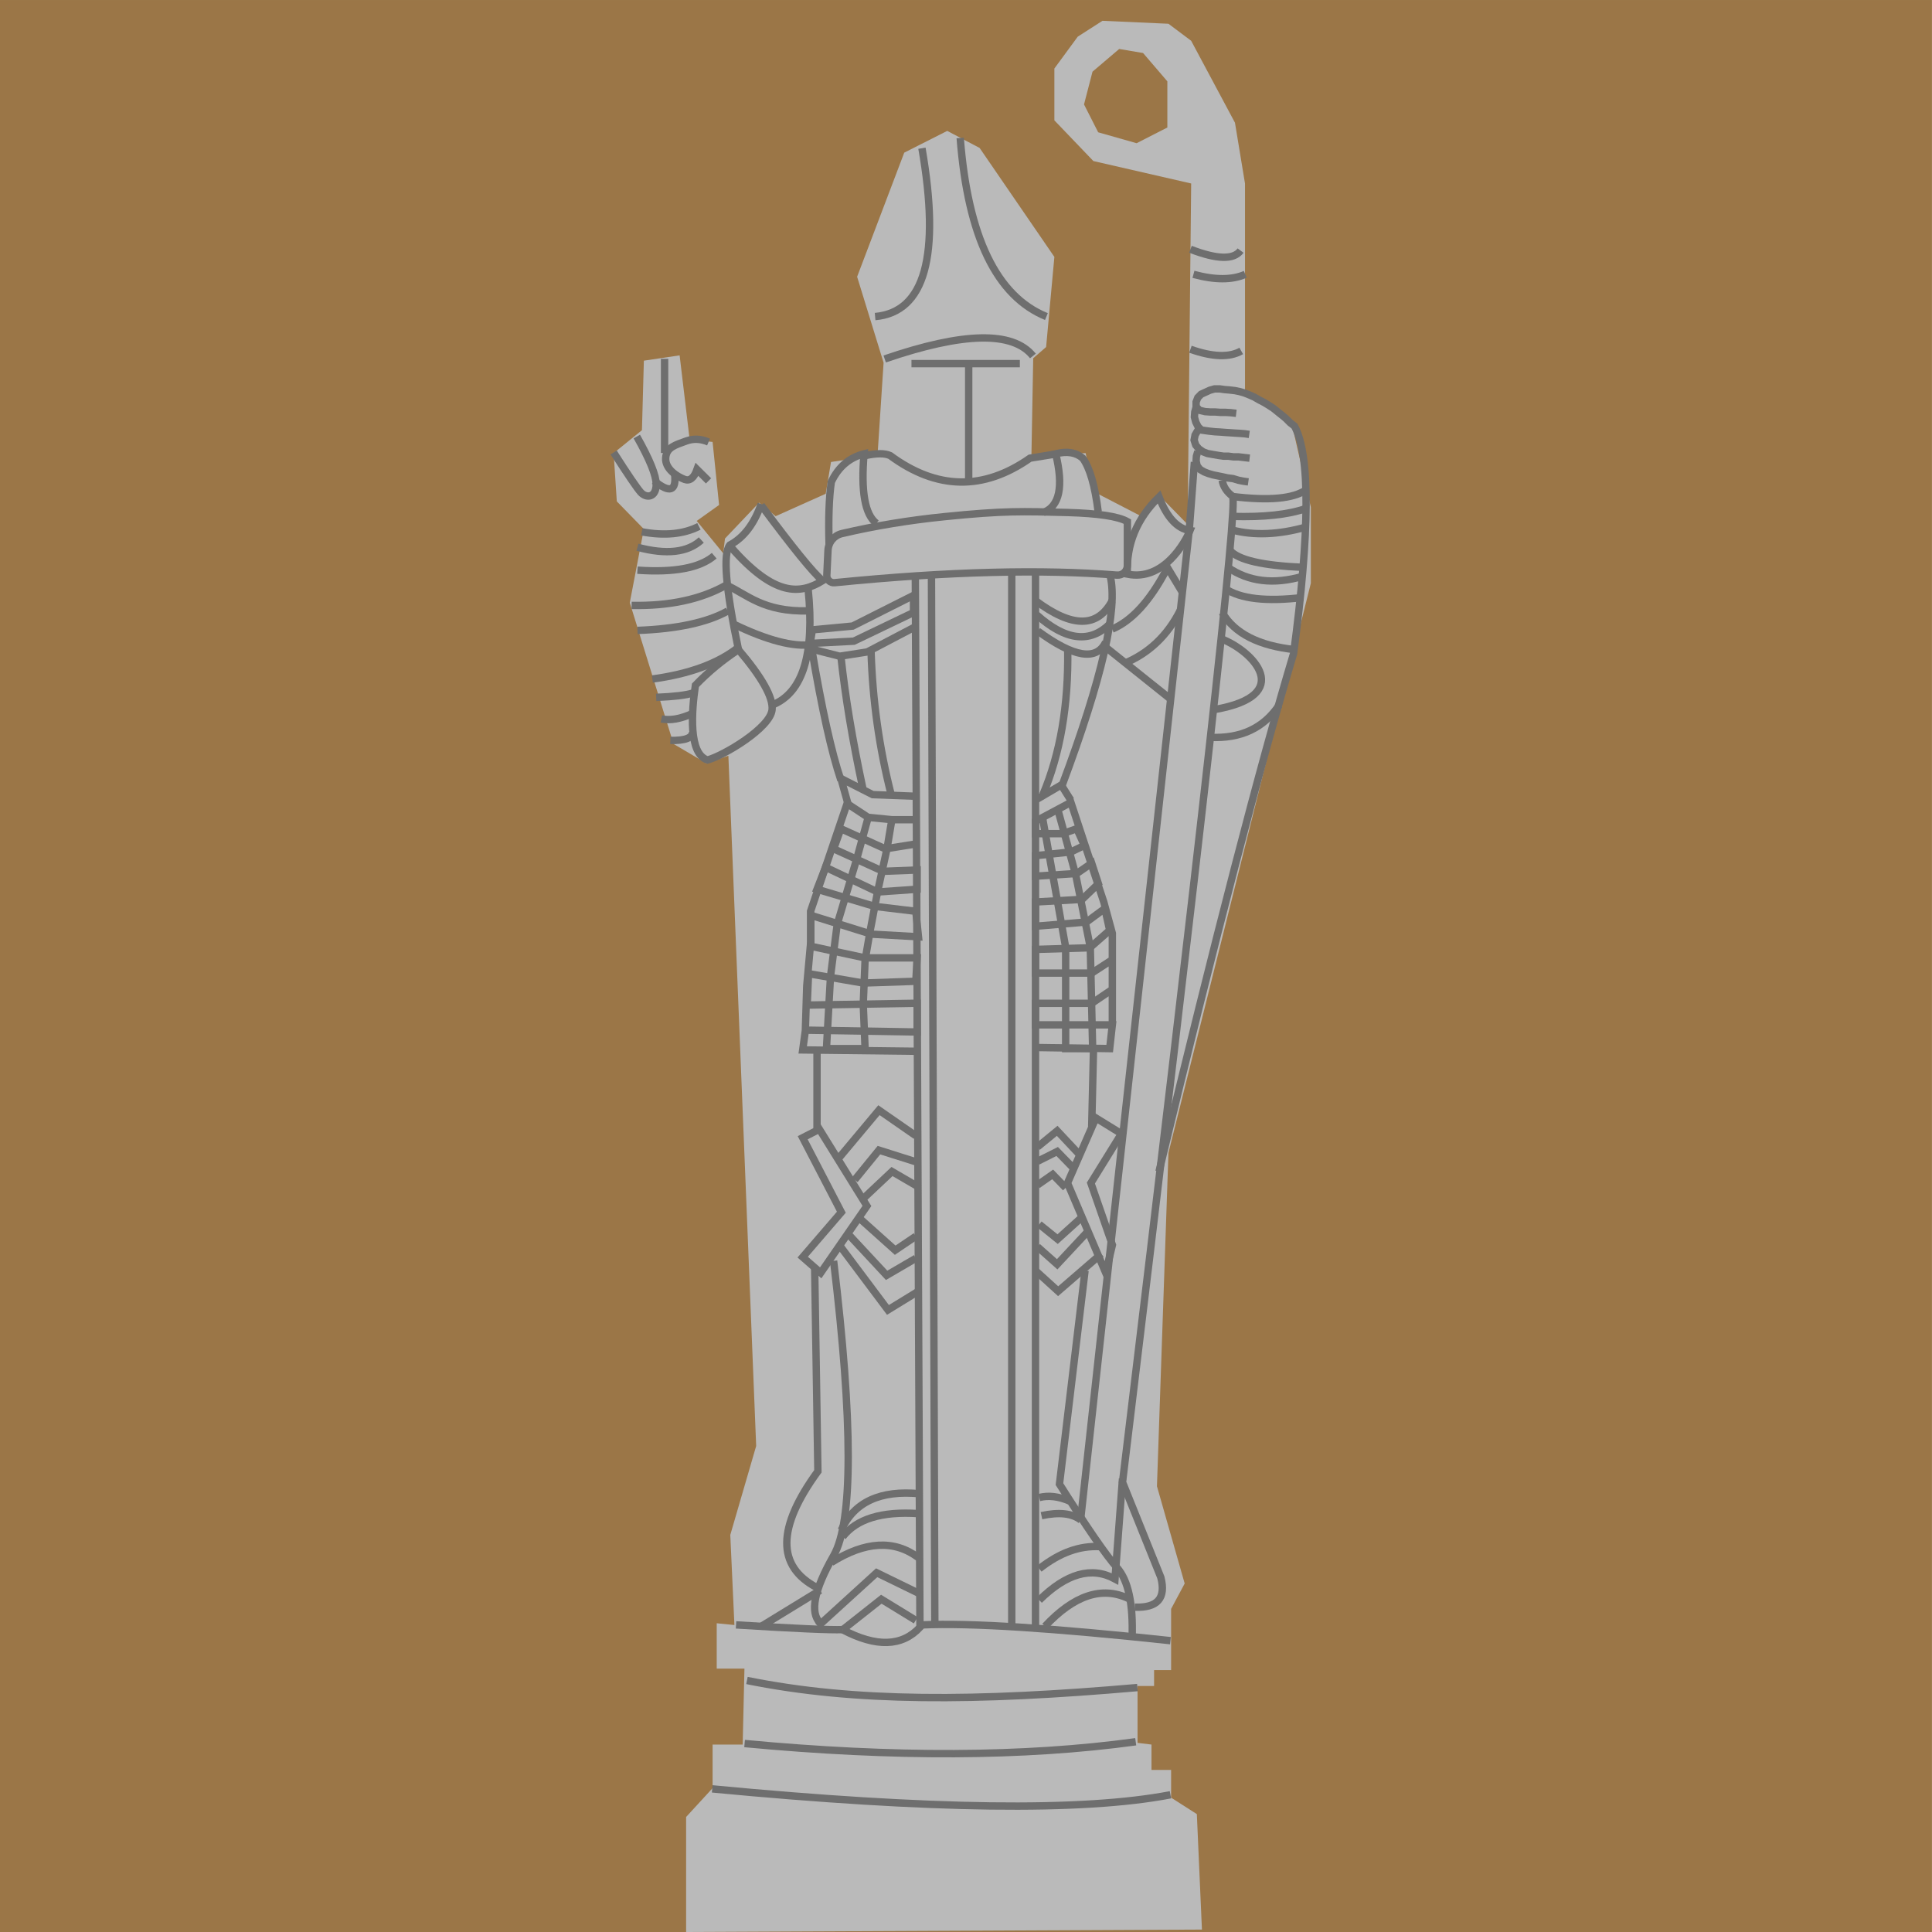<?xml version="1.0" encoding="UTF-8" standalone="no"?>
<!DOCTYPE svg PUBLIC "-//W3C//DTD SVG 1.1//EN" "http://www.w3.org/Graphics/SVG/1.1/DTD/svg11.dtd">
<svg version="1.1" xmlns="http://www.w3.org/2000/svg" xmlns:xlink="http://www.w3.org/1999/xlink" preserveAspectRatio="xMidYMid meet" viewBox="351.825 142.859 262 262" width="262" height="262"><defs><path d="M351.82 142.86L613.82 142.86L613.82 404.86L351.82 404.86L351.82 142.86Z" id="aLvtYiW1O"></path><path d="M514.82 404.53L514.13 388.87L510.64 386.64L510.64 382.88L507.98 382.88L507.98 379.44L506.09 379.21L506.09 371.5L508.33 371.5L508.33 369.34L510.64 369.34L510.64 361.04L512.48 357.6L508.72 344.41L510.28 299.19L529.59 221.95L529.59 211.64L526.95 200.09L520.66 196.24L520.66 167.74L519.3 159.5L513.36 148.39L510.28 146.08L501.33 145.68L497.98 147.83L494.81 152.15L494.81 159.18L500.1 164.7L513.36 167.74L512.88 213.98L509.21 210.23L506.57 212.86L500.1 209.51L499.05 204.31L491.7 204.55L491.94 191.44L493.69 189.92L494.81 177.7L484.67 162.92L480.28 160.61L474.45 163.56L468.06 180.39L471.65 192.05L470.83 204.55L464.52 205.51L463.8 209.82L457.01 212.86L454.77 211.02L450.14 215.89L449.9 217.89L446.31 213.5L449.34 211.34L448.46 202.79L445.35 202.48L443.99 191.05L439.14 191.77L438.88 201.2L435.04 204.31L435.47 210.85L439.14 214.61L437.23 224.59L443.17 243.75L447.64 246.38L450.6 245.34L454.37 338.95L450.86 351.01L451.42 363.23L449.02 362.99L449.02 369.14L452.78 369.14L452.54 379.44L448.46 379.44L448.46 385.35L444.87 389.26L444.87 404.86L514.82 404.53Z" id="e2ZORbUQ7M"></path><path d="M503.6 149.5L499.98 152.58L498.83 157.02L500.75 160.8L505.96 162.28L510.13 160.15L510.13 153.89L506.84 150.05L503.6 149.5Z" id="bcX39eypG"></path><path d="M510.55 386.25C498.67 388.54 477.96 388.27 448.41 385.45" id="aHh2pJKXB"></path><path d="M505.84 379.06C490.71 381.13 473.03 381.21 452.8 379.3" id="bXRK0I9wE"></path><path d="M506.07 371.71C484.11 373.63 467.72 373.71 453.12 370.75" id="a2brv8Z1Mv"></path><path d="M466.1 363.85C464.46 363.92 459.64 363.71 451.64 363.21" id="ek5Jb2lxq"></path><path d="M476.92 363.21C483.42 362.92 494.63 363.64 510.55 365.35" id="dZWeu3xye"></path><path d="M447.91 202.8C446.85 202.35 445.84 202.31 444.87 202.67C443.41 203.21 442.2 203.51 442.1 204.96C442 206.42 443.6 207.48 444.66 207.87C445.37 208.13 445.94 207.68 446.35 206.52L447.91 208.07" id="cTyablh2"></path><path d="M438.18 202.06C439.94 205.17 440.81 207.33 440.81 208.54C440.81 210.37 439.47 210.45 438.72 209.63C438.22 209.07 436.99 207.27 435.04 204.22" id="bledhEDL4"></path><path d="M443.31 207.13C443.58 209.47 442.66 209.78 440.54 208.07" id="a1X8B6wf4M"></path><path d="M441.95 204.29L441.95 191.52" id="g3dGqA6xB"></path><path d="M476.85 162.96C479.38 177.57 477.26 185.18 470.5 185.79" id="bLNV5XR1q"></path><path d="M493.73 185.79C486.97 183.04 483.08 174.96 482.04 161.57" id="b1M1WWjfAN"></path><path d="M491.9 191.13C489.17 187.74 482.47 187.88 471.8 191.54" id="d3foXzH50y"></path><path d="M490.13 192.17L475.43 192.17" id="ailk3U0Zg"></path><path d="M483.19 208.42L483.19 192.17" id="aW1Efe1IJ"></path><path d="M520.06 176.84C519.13 178.11 516.86 178.05 513.26 176.66" id="d3aNse3ktL"></path><path d="M520.7 180.06C518.91 180.85 516.57 180.85 513.67 180.06" id="b2Q6c8hOlk"></path><path d="M520.15 190.45C518.55 191.36 516.25 191.28 513.26 190.22" id="i5GUX1wD4n"></path><path d="M509 301.73C516.62 270.07 522.7 246.66 527.25 231.49C529.47 214.84 529.51 204.56 527.37 200.64L526.78 200.18L526.19 199.59L525.69 199.18L525.19 198.78L524.51 198.23L523.88 197.82L523.29 197.46L522.6 197.1L521.88 196.69L521.15 196.37L520.56 196.14L519.93 195.96L519.29 195.83L518.52 195.74L517.89 195.69L517.25 195.6L516.52 195.6L515.89 195.78L515.3 196.05L514.71 196.32L514.26 196.78L514.03 197.37L514.03 198L514.48 198.5L515.25 198.68L515.98 198.73L516.62 198.73L517.3 198.78L518.02 198.78L518.7 198.82L519.47 198.91" id="b16s5TkcRr"></path><path d="M514.03 198.09L513.85 198.73L513.8 199.41L513.98 200.09L514.3 200.73L514.76 201.18L515.75 201.32L516.57 201.41L517.3 201.45L517.93 201.5L518.57 201.54L519.29 201.59L519.97 201.63L520.61 201.68L521.24 201.77" id="eMesDVqXf"></path><path d="M514.39 201L513.89 201.86L513.76 202.54L513.98 203.22L514.39 203.72L514.98 204.13L515.57 204.36L516.3 204.49L517.11 204.63L517.75 204.72L518.39 204.72L519.07 204.81L519.75 204.81L520.52 204.9L521.29 204.99" id="c1QrzPT8Iw"></path><path d="M514.26 204.08L514.07 204.72L514.03 205.35L514.17 206.03L514.57 206.53L515.12 206.85L515.71 207.08L516.34 207.26L517.02 207.4L517.66 207.53L518.29 207.67L519.02 207.76L519.79 207.99L520.47 208.12L521.11 208.21" id="aaoQpQFjU"></path><path d="M505.71 360.81C508.79 360.93 509.97 359.59 509.25 356.78L504.05 343.86C514.79 255.32 519.77 210.76 518.97 210.16C518.18 209.56 517.71 208.84 517.57 208" id="akbjEwYdp"></path><path d="M498.97 315.17L495.5 344.12C499.19 349.96 501.79 353.74 503.31 355.46C504.83 357.18 505.51 360.35 505.35 364.95" id="b10SDtya6c"></path><path d="M492.76 359.86C496.44 356.22 499.86 355.26 503.03 356.98L504.05 343.38" id="c1IFZ5agkt"></path><path d="M493.54 363.4C497.46 359.2 501.23 357.94 504.83 359.62" id="c1hcNiOxZX"></path><path d="M492.76 355.6C495.48 353.44 498.22 352.44 500.99 352.6" id="d33a8yJVR7"></path><path d="M493.06 348.4C495.46 347.88 497.24 348.08 498.41 349" id="aT8swGS4o"></path><path d="M492.76 345.94C494 345.62 495.37 345.78 496.87 346.42" id="cHydclEjE"></path><path d="M513.8 205.51L513.11 214.63L498.41 348.56" id="a3Hfw97QWU"></path><path d="M528.94 209.29C527.21 210.49 523.89 210.79 518.97 210.19" id="a4aBabNaTR"></path><path d="M528.94 211.81C526.53 212.65 523.21 213.01 518.97 212.89" id="c3hQ0hpi0p"></path><path d="M528.94 214.33C525.25 215.37 521.93 215.51 518.97 214.75" id="c1qs16lYDB"></path><path d="M528.54 219.8C523.05 219.56 519.75 218.8 518.63 217.51" id="aifvP4Zrh"></path><path d="M528.54 221C524.57 222.16 521.17 221.76 518.33 219.8" id="c5kwKR7faP"></path><path d="M528.54 223.88C523.57 224.48 520.05 224.08 517.97 222.68" id="a5NE4SHvfQ"></path><path d="M527.46 230.96C522.53 230.44 519.24 228.76 517.57 225.92" id="b3dHf6zjsc"></path><path d="M525.29 238.47C523.21 241.59 520.09 243.05 515.93 242.85" id="m2tt0R50I2"></path><path d="M516.59 239.07C527.52 237.15 521.79 231.19 517.52 229.52" id="hCaCj2ai"></path><path d="M479.93 212.92C488.03 212.1 490.42 212.2 496.62 212.36C500.75 212.48 503.45 212.88 504.71 213.59C504.71 216.76 504.71 218.74 504.71 219.53C504.71 220.31 504.05 220.92 503.28 220.85C498.22 220.45 492.56 220.32 486.29 220.48C479.83 220.64 472.73 221.11 465 221.88C464.42 221.94 463.92 221.46 463.95 220.88C464 219.83 464.07 218.39 464.11 217.5C464.16 216.39 464.94 215.46 466.02 215.21C470.52 214.16 475.16 213.4 479.93 212.92Z" id="akiAl9om1"></path><path d="M470.68 213.83C469.12 212.66 468.56 209.52 469 204.4C466.99 204.92 465.51 206.19 464.56 208.21C464.25 210.35 464.15 213.21 464.26 216.77" id="a3BR7fhESS"></path><path d="M493.31 212.36C495.51 211.52 496.07 208.86 494.99 204.4C496.51 204.01 497.73 204.2 498.65 204.99C499.61 206.3 500.31 208.72 500.75 212.25" id="i4kFKQPc1Q"></path><path d="M495.17 204.4L491.51 204.99C485.18 209.42 478.86 209.3 472.54 204.64C471.82 204.31 470.7 204.31 469.18 204.64" id="bXgFYuV9X"></path><path d="M489.03 363.21L489.03 220.72" id="e1h9DtPM2G"></path><path d="M492.25 363.54L492.25 220.72" id="b1OOuuLNGS"></path><path d="M478.6 363.21L478.14 220.72" id="brnek5KSV"></path><path d="M466.1 363.87C470.66 366.27 474.15 366.16 476.58 363.54L475.95 220.72" id="bVeZ8BCyi"></path><path d="M463.04 358.52L455.07 363.4" id="fSzob9THV"></path><path d="M466.1 363.87L471.34 359.73L476.01 362.59" id="aajAiveG4"></path><path d="M462.74 363.4L470.71 356.14L476.37 358.9" id="n1IIgMaORO"></path><path d="M464.87 313.84C467.51 335.87 467.51 349.2 464.87 353.83C462.23 358.46 461.62 361.5 463.04 362.96" id="c33nw27Vmk"></path><path d="M464.57 354.74C469.16 351.86 473.1 351.64 476.37 354.09" id="gIDZtejRs"></path><path d="M466.1 351.27C467.98 348.84 471.4 347.79 476.37 348.12" id="c3j7K9pBBv"></path><path d="M465.91 350.36C467.65 346.55 471.21 344.9 476.58 345.43" id="abO6HZUnV"></path><path d="M501.77 315.47L496.59 303.29L500.44 294.47L503.9 296.6L499.76 303.29L502.68 311.69L501.77 315.47Z" id="d3s6OixzY7"></path><path d="M492.25 315.17L495.32 317.96L501.16 312.91" id="b7HdyytD4p"></path><path d="M492.52 311.94L495.19 314.31L499.39 309.81" id="aQZlBkblC"></path><path d="M492.76 308.89L495.25 310.9L498.41 308.04" id="ddAOSEP5h"></path><path d="M462.94 295.99L460.68 297.15L465.92 307.25L460.68 313.34L463.12 315.47L469.39 306.4L462.94 295.99Z" id="c411pgSSz"></path><path d="M462.6 358.15C457.12 355.27 457.17 350.01 462.74 342.38L462.3 314.63" id="b4E88mW1j8"></path><path d="M476.38 317.96L472.24 320.5L465.67 311.73" id="aOK17IDD8"></path><path d="M476.02 313.5L472.06 315.81L466.85 310.21" id="dDi7HZJtX"></path><path d="M476.02 310.51L473.22 312.4L468.35 308.04" id="c34suSRgTB"></path><path d="M468.89 305.4L472.79 301.73L476.38 303.82" id="bFukMvMiV"></path><path d="M476.02 300.41L471.02 298.83L467.74 302.85" id="bcZSUV7Qe"></path><path d="M476.02 296.88L471.02 293.41L465.67 299.8" id="auBcoz8Zl"></path><path d="M492.52 303.56L494.58 302.12L496.34 303.94" id="a6pa8SIf7F"></path><path d="M492.52 300.35L495.19 299.01L497.38 301.26" id="c3x0eFQtMA"></path><path d="M492.52 298.4L495.19 296.21L498.11 299.32" id="b1HxwB42Ih"></path><path d="M462.62 285.42L462.62 295.99" id="b6fb0RaV"></path><path d="M500.12 285.06L499.87 295.65" id="g4tOCgzB7D"></path><path d="M472.79 253.9L472.12 257.91L470.84 263.76L469.81 269.17L469.14 273.07L468.89 279.03L469.14 285.06L463.9 285.06L464.45 275.27L465.36 268.2L467.98 259.44L469.56 253.71L466.7 251.83L461.77 266.37L461.77 270.57L461.23 276.54L461.04 282.62L460.68 285.24L476.02 285.42" id="b8tMtBsQt"></path><path d="M475.71 254.02L472.79 254.02L469.65 253.71" id="c5fkNlz8"></path><path d="M461.29 282.56L476.2 282.81L476.2 278.91L461.29 279.16L461.47 274.9L468.89 276.17L476.02 275.93L476.2 272.76L469.14 272.76L461.77 271.18L461.77 266.98L469.99 269.54L476.38 269.9L476.02 266.44L470.42 265.77L462.62 263.45L463.78 260.47L470.84 263.82L476.2 263.45L476.2 260.84L471.57 261.02L464.88 257.97L465.85 255.24L471.88 257.97L476.02 257.31" id="c6gM1sA44X"></path><path d="M502.31 285.06L502.67 281.84L502.67 272.34L502.67 269.42L501.51 265.18L497.05 251.67L492.25 254.23L492.25 255.91L495.95 255.91L497.85 255.24L498.88 257.51L497.05 258.39L492.25 258.9L492.25 261.68L497.85 261.31L499.87 259.92L500.78 262.7L498.58 264.82L492.25 265.18L492.25 268.47L499.17 267.89L501.65 266.06L502.31 269.02L499.61 271.39L492.25 271.61L492.25 274.82L499.87 274.82L502.67 273L502.67 277.03L499.87 278.92L492.25 278.92L492.25 281.84L502.67 281.84L502.31 285.06L492.25 284.91" id="b14bk7BJW8"></path><path d="M495.31 252.76L497.71 261.53L499.68 271.32L500 285.06L496.34 285.06L496.34 271.32L493.25 254.02" id="a1yH0215ov"></path><path d="M476.02 250.84L470.17 250.62L465.86 248.43L466.81 251.83" id="f2xlS90bt2"></path><path d="M461.7 230.1L461.99 228.27L467.45 227.76L475.71 223.6L475.71 225.92L467.61 229.81L461.99 230.1L462.21 230.96L465.71 231.85L469.44 231.27L475.71 227.98" id="b1s5htYTjs"></path><path d="M497.03 251.36L495.74 249.31L492.25 251.36" id="a19OYY4hsR"></path><path d="M502.38 220.97C503.45 225.4 501.29 234.85 495.88 249.31" id="b2fE6wEr1"></path><path d="M496.62 230.96C496.73 238.5 495.61 245.05 493.25 250.63" id="aAS7eh2LG"></path><path d="M461.92 230.96C463.28 238.99 464.59 244.89 465.86 248.66" id="d20wbvYMip"></path><path d="M465.86 231.85C466.44 237.31 467.44 243.27 468.83 249.75" id="b2hdhm2b8G"></path><path d="M469.95 231.19C470.15 237.77 471.05 244.25 472.68 250.63" id="a1fvBbNBOW"></path><path d="M492.57 228.44C497.45 232.02 500.52 232.52 501.76 229.95" id="jXvCaXi09"></path><path d="M492.4 226.23C496.34 229.76 499.67 230.15 502.38 227.41" id="cCahsXmf"></path><path d="M492.25 224.31C497.22 228.03 500.68 228.03 502.65 224.31" id="aGMUKk8Z"></path><path d="M501.76 230.62L510.44 237.56" id="c1AghihGQ0"></path><path d="M504.71 220.72C509.64 221.72 512.58 216.33 513.2 214.81C511.47 214.55 510.07 213.03 509 210.25C505.97 213.21 504.54 216.71 504.71 220.72Z" id="b2evHdpi5c"></path><path d="M512.18 223.21L510.04 219.66" id="e6En7peAVY"></path><path d="M510.04 220.05C507.79 224.34 505.32 227.04 502.65 228.17" id="f3lQ9ZcCDt"></path><path d="M511.9 225.58C510.17 229.04 507.62 231.46 504.24 232.85" id="ceH2BAjI9"></path><path d="M446.61 214.24C444.52 215.3 441.94 215.55 438.86 214.98" id="c9ukhMftC"></path><path d="M446.93 216.09C445.09 217.79 442.2 218.12 438.27 217.07" id="cdbG3OxCF"></path><path d="M448.68 218.22C446.73 219.88 443.26 220.53 438.27 220.18" id="bps1oRtB"></path><path d="M461.42 225.7C455.31 225.86 453.14 223.47 450.32 222.2C446.89 224.14 442.61 225.06 437.48 224.96" id="bbRhIxueM"></path><path d="M450.53 225.71C447.74 227.27 443.65 228.15 438.27 228.35" id="e1pAvgSWOo"></path><path d="M451.97 230.64C449.21 232.83 445.32 234.26 440.29 234.94" id="a541fKcqDF"></path><path d="M446.13 235.79C445.61 239.31 445.17 245.1 447.77 245.92C449.9 245.37 456.32 241.57 456.53 239.08C456.67 237.41 455.15 234.71 451.97 230.96C449.84 232.36 447.89 233.96 446.13 235.79Z" id="amBZs7H4w"></path><path d="M445.74 236.85C444.87 237.13 443.23 237.33 440.81 237.43" id="i4DnSvT6Hf"></path><path d="M445.74 239.61C444.13 240.35 442.72 240.6 441.51 240.35" id="c21HrS1Ig"></path><path d="M445.74 242.1C445.76 242.92 444.75 243.31 442.73 243.27" id="a3DYly0R3i"></path><path d="M451.97 230.96C450.23 222.64 449.84 217.91 450.8 216.77C452.68 215.77 454.09 213.92 455.05 211.21" id="a6WFd3rCu"></path><path d="M450.96 217.07C456.88 223.83 460.34 223.46 463.38 221.61C462.11 220.56 459.34 217.14 455.05 211.37" id="dlObg36j2"></path><path d="M461.92 230.27C459.42 230.62 455.89 229.7 451.33 227.51" id="a2Ie63doPL"></path><path d="M456.62 238.44C460.72 236.75 462.31 231.52 461.42 222.77" id="b4NTY60wTc"></path></defs><g><g><g><use xlink:href="#aLvtYiW1O" opacity="1" fill="#9b7647" fill-opacity="1"></use></g><g><use xlink:href="#e2ZORbUQ7M" opacity="1" fill="#bababa" fill-opacity="1"></use></g><g><use xlink:href="#bcX39eypG" opacity="1" fill="#9b7647" fill-opacity="1"></use></g><g><g><g><use xlink:href="#aHh2pJKXB" opacity="1" fill-opacity="0" stroke="#6e6e6e" stroke-width="1" stroke-opacity="1"></use></g></g><g><g><use xlink:href="#bXRK0I9wE" opacity="1" fill-opacity="0" stroke="#6e6e6e" stroke-width="1" stroke-opacity="1"></use></g></g><g><g><use xlink:href="#a2brv8Z1Mv" opacity="1" fill-opacity="0" stroke="#6e6e6e" stroke-width="1" stroke-opacity="1"></use></g></g><g><g><use xlink:href="#ek5Jb2lxq" opacity="1" fill-opacity="0" stroke="#6e6e6e" stroke-width="1" stroke-opacity="1"></use></g></g><g><g><use xlink:href="#dZWeu3xye" opacity="1" fill-opacity="0" stroke="#6e6e6e" stroke-width="1" stroke-opacity="1"></use></g></g><g><g><use xlink:href="#cTyablh2" opacity="1" fill-opacity="0" stroke="#6e6e6e" stroke-width="1" stroke-opacity="1"></use></g></g><g><g><use xlink:href="#bledhEDL4" opacity="1" fill-opacity="0" stroke="#6e6e6e" stroke-width="1" stroke-opacity="1"></use></g></g><g><g><use xlink:href="#a1X8B6wf4M" opacity="1" fill-opacity="0" stroke="#6e6e6e" stroke-width="1" stroke-opacity="1"></use></g></g><g><g><use xlink:href="#g3dGqA6xB" opacity="1" fill-opacity="0" stroke="#6e6e6e" stroke-width="1" stroke-opacity="1"></use></g></g><g><g><use xlink:href="#bLNV5XR1q" opacity="1" fill-opacity="0" stroke="#6e6e6e" stroke-width="1" stroke-opacity="1"></use></g></g><g><g><use xlink:href="#b1M1WWjfAN" opacity="1" fill-opacity="0" stroke="#6e6e6e" stroke-width="1" stroke-opacity="1"></use></g></g><g><g><use xlink:href="#d3foXzH50y" opacity="1" fill-opacity="0" stroke="#6e6e6e" stroke-width="1" stroke-opacity="1"></use></g></g><g><g><use xlink:href="#ailk3U0Zg" opacity="1" fill-opacity="0" stroke="#6e6e6e" stroke-width="1" stroke-opacity="1"></use></g></g><g><g><use xlink:href="#aW1Efe1IJ" opacity="1" fill-opacity="0" stroke="#6e6e6e" stroke-width="1" stroke-opacity="1"></use></g></g><g><g><use xlink:href="#d3aNse3ktL" opacity="1" fill-opacity="0" stroke="#6e6e6e" stroke-width="1" stroke-opacity="1"></use></g></g><g><g><use xlink:href="#b2Q6c8hOlk" opacity="1" fill-opacity="0" stroke="#6e6e6e" stroke-width="1" stroke-opacity="1"></use></g></g><g><g><use xlink:href="#i5GUX1wD4n" opacity="1" fill-opacity="0" stroke="#6e6e6e" stroke-width="1" stroke-opacity="1"></use></g></g><g><g><use xlink:href="#b16s5TkcRr" opacity="1" fill-opacity="0" stroke="#6e6e6e" stroke-width="1" stroke-opacity="1"></use></g></g><g><g><use xlink:href="#eMesDVqXf" opacity="1" fill-opacity="0" stroke="#6e6e6e" stroke-width="1" stroke-opacity="1"></use></g></g><g><g><use xlink:href="#c1QrzPT8Iw" opacity="1" fill-opacity="0" stroke="#6e6e6e" stroke-width="1" stroke-opacity="1"></use></g></g><g><g><use xlink:href="#aaoQpQFjU" opacity="1" fill-opacity="0" stroke="#6e6e6e" stroke-width="1" stroke-opacity="1"></use></g></g><g><g><use xlink:href="#akbjEwYdp" opacity="1" fill-opacity="0" stroke="#6e6e6e" stroke-width="1" stroke-opacity="1"></use></g></g><g><g><use xlink:href="#b10SDtya6c" opacity="1" fill-opacity="0" stroke="#6e6e6e" stroke-width="1" stroke-opacity="1"></use></g></g><g><g><use xlink:href="#c1IFZ5agkt" opacity="1" fill-opacity="0" stroke="#6e6e6e" stroke-width="1" stroke-opacity="1"></use></g></g><g><g><use xlink:href="#c1hcNiOxZX" opacity="1" fill-opacity="0" stroke="#6e6e6e" stroke-width="1" stroke-opacity="1"></use></g></g><g><g><use xlink:href="#d33a8yJVR7" opacity="1" fill-opacity="0" stroke="#6e6e6e" stroke-width="1" stroke-opacity="1"></use></g></g><g><g><use xlink:href="#aT8swGS4o" opacity="1" fill-opacity="0" stroke="#6e6e6e" stroke-width="1" stroke-opacity="1"></use></g></g><g><g><use xlink:href="#cHydclEjE" opacity="1" fill-opacity="0" stroke="#6e6e6e" stroke-width="1" stroke-opacity="1"></use></g></g><g><g><use xlink:href="#a3Hfw97QWU" opacity="1" fill-opacity="0" stroke="#6e6e6e" stroke-width="1" stroke-opacity="1"></use></g></g><g><g><use xlink:href="#a4aBabNaTR" opacity="1" fill-opacity="0" stroke="#6e6e6e" stroke-width="1" stroke-opacity="1"></use></g></g><g><g><use xlink:href="#c3hQ0hpi0p" opacity="1" fill-opacity="0" stroke="#6e6e6e" stroke-width="1" stroke-opacity="1"></use></g></g><g><g><use xlink:href="#c1qs16lYDB" opacity="1" fill-opacity="0" stroke="#6e6e6e" stroke-width="1" stroke-opacity="1"></use></g></g><g><g><use xlink:href="#aifvP4Zrh" opacity="1" fill-opacity="0" stroke="#6e6e6e" stroke-width="1" stroke-opacity="1"></use></g></g><g><g><use xlink:href="#c5kwKR7faP" opacity="1" fill-opacity="0" stroke="#6e6e6e" stroke-width="1" stroke-opacity="1"></use></g></g><g><g><use xlink:href="#a5NE4SHvfQ" opacity="1" fill-opacity="0" stroke="#6e6e6e" stroke-width="1" stroke-opacity="1"></use></g></g><g><g><use xlink:href="#b3dHf6zjsc" opacity="1" fill-opacity="0" stroke="#6e6e6e" stroke-width="1" stroke-opacity="1"></use></g></g><g><g><use xlink:href="#m2tt0R50I2" opacity="1" fill-opacity="0" stroke="#6e6e6e" stroke-width="1" stroke-opacity="1"></use></g></g><g><g><use xlink:href="#hCaCj2ai" opacity="1" fill-opacity="0" stroke="#6e6e6e" stroke-width="1" stroke-opacity="1"></use></g></g><g><g><use xlink:href="#akiAl9om1" opacity="1" fill-opacity="0" stroke="#6e6e6e" stroke-width="1" stroke-opacity="1"></use></g></g><g><g><use xlink:href="#a3BR7fhESS" opacity="1" fill-opacity="0" stroke="#6e6e6e" stroke-width="1" stroke-opacity="1"></use></g></g><g><g><use xlink:href="#i4kFKQPc1Q" opacity="1" fill-opacity="0" stroke="#6e6e6e" stroke-width="1" stroke-opacity="1"></use></g></g><g><g><use xlink:href="#bXgFYuV9X" opacity="1" fill-opacity="0" stroke="#6e6e6e" stroke-width="1" stroke-opacity="1"></use></g></g><g><g><use xlink:href="#e1h9DtPM2G" opacity="1" fill-opacity="0" stroke="#6e6e6e" stroke-width="1" stroke-opacity="1"></use></g></g><g><g><use xlink:href="#b1OOuuLNGS" opacity="1" fill-opacity="0" stroke="#6e6e6e" stroke-width="1" stroke-opacity="1"></use></g></g><g><g><use xlink:href="#brnek5KSV" opacity="1" fill-opacity="0" stroke="#6e6e6e" stroke-width="1" stroke-opacity="1"></use></g></g><g><g><use xlink:href="#bVeZ8BCyi" opacity="1" fill-opacity="0" stroke="#6e6e6e" stroke-width="1" stroke-opacity="1"></use></g></g><g><g><use xlink:href="#fSzob9THV" opacity="1" fill-opacity="0" stroke="#6e6e6e" stroke-width="1" stroke-opacity="1"></use></g></g><g><g><use xlink:href="#aajAiveG4" opacity="1" fill-opacity="0" stroke="#6e6e6e" stroke-width="1" stroke-opacity="1"></use></g></g><g><g><use xlink:href="#n1IIgMaORO" opacity="1" fill-opacity="0" stroke="#6e6e6e" stroke-width="1" stroke-opacity="1"></use></g></g><g><g><use xlink:href="#c33nw27Vmk" opacity="1" fill-opacity="0" stroke="#6e6e6e" stroke-width="1" stroke-opacity="1"></use></g></g><g><g><use xlink:href="#gIDZtejRs" opacity="1" fill-opacity="0" stroke="#6e6e6e" stroke-width="1" stroke-opacity="1"></use></g></g><g><g><use xlink:href="#c3j7K9pBBv" opacity="1" fill-opacity="0" stroke="#6e6e6e" stroke-width="1" stroke-opacity="1"></use></g></g><g><g><use xlink:href="#abO6HZUnV" opacity="1" fill-opacity="0" stroke="#6e6e6e" stroke-width="1" stroke-opacity="1"></use></g></g><g><g><use xlink:href="#d3s6OixzY7" opacity="1" fill-opacity="0" stroke="#6e6e6e" stroke-width="1" stroke-opacity="1"></use></g></g><g><g><use xlink:href="#b7HdyytD4p" opacity="1" fill-opacity="0" stroke="#6e6e6e" stroke-width="1" stroke-opacity="1"></use></g></g><g><g><use xlink:href="#aQZlBkblC" opacity="1" fill-opacity="0" stroke="#6e6e6e" stroke-width="1" stroke-opacity="1"></use></g></g><g><g><use xlink:href="#ddAOSEP5h" opacity="1" fill-opacity="0" stroke="#6e6e6e" stroke-width="1" stroke-opacity="1"></use></g></g><g><g><use xlink:href="#c411pgSSz" opacity="1" fill-opacity="0" stroke="#6e6e6e" stroke-width="1" stroke-opacity="1"></use></g></g><g><g><use xlink:href="#b4E88mW1j8" opacity="1" fill-opacity="0" stroke="#6e6e6e" stroke-width="1" stroke-opacity="1"></use></g></g><g><g><use xlink:href="#aOK17IDD8" opacity="1" fill-opacity="0" stroke="#6e6e6e" stroke-width="1" stroke-opacity="1"></use></g></g><g><g><use xlink:href="#dDi7HZJtX" opacity="1" fill-opacity="0" stroke="#6e6e6e" stroke-width="1" stroke-opacity="1"></use></g></g><g><g><use xlink:href="#c34suSRgTB" opacity="1" fill-opacity="0" stroke="#6e6e6e" stroke-width="1" stroke-opacity="1"></use></g></g><g><g><use xlink:href="#bFukMvMiV" opacity="1" fill-opacity="0" stroke="#6e6e6e" stroke-width="1" stroke-opacity="1"></use></g></g><g><g><use xlink:href="#bcZSUV7Qe" opacity="1" fill-opacity="0" stroke="#6e6e6e" stroke-width="1" stroke-opacity="1"></use></g></g><g><g><use xlink:href="#auBcoz8Zl" opacity="1" fill-opacity="0" stroke="#6e6e6e" stroke-width="1" stroke-opacity="1"></use></g></g><g><g><use xlink:href="#a6pa8SIf7F" opacity="1" fill-opacity="0" stroke="#6e6e6e" stroke-width="1" stroke-opacity="1"></use></g></g><g><g><use xlink:href="#c3x0eFQtMA" opacity="1" fill-opacity="0" stroke="#6e6e6e" stroke-width="1" stroke-opacity="1"></use></g></g><g><g><use xlink:href="#b1HxwB42Ih" opacity="1" fill-opacity="0" stroke="#6e6e6e" stroke-width="1" stroke-opacity="1"></use></g></g><g><g><use xlink:href="#b6fb0RaV" opacity="1" fill-opacity="0" stroke="#6e6e6e" stroke-width="1" stroke-opacity="1"></use></g></g><g><g><use xlink:href="#g4tOCgzB7D" opacity="1" fill-opacity="0" stroke="#6e6e6e" stroke-width="1" stroke-opacity="1"></use></g></g><g><g><use xlink:href="#b8tMtBsQt" opacity="1" fill-opacity="0" stroke="#6e6e6e" stroke-width="1" stroke-opacity="1"></use></g></g><g><g><use xlink:href="#c5fkNlz8" opacity="1" fill-opacity="0" stroke="#6e6e6e" stroke-width="1" stroke-opacity="1"></use></g></g><g><g><use xlink:href="#c6gM1sA44X" opacity="1" fill-opacity="0" stroke="#6e6e6e" stroke-width="1" stroke-opacity="1"></use></g></g><g><g><use xlink:href="#b14bk7BJW8" opacity="1" fill-opacity="0" stroke="#6e6e6e" stroke-width="1" stroke-opacity="1"></use></g></g><g><g><use xlink:href="#a1yH0215ov" opacity="1" fill-opacity="0" stroke="#6e6e6e" stroke-width="1" stroke-opacity="1"></use></g></g><g><g><use xlink:href="#f2xlS90bt2" opacity="1" fill-opacity="0" stroke="#6e6e6e" stroke-width="1" stroke-opacity="1"></use></g></g><g><g><use xlink:href="#b1s5htYTjs" opacity="1" fill-opacity="0" stroke="#6e6e6e" stroke-width="1" stroke-opacity="1"></use></g></g><g><g><use xlink:href="#a19OYY4hsR" opacity="1" fill-opacity="0" stroke="#6e6e6e" stroke-width="1" stroke-opacity="1"></use></g></g><g><g><use xlink:href="#b2fE6wEr1" opacity="1" fill-opacity="0" stroke="#6e6e6e" stroke-width="1" stroke-opacity="1"></use></g></g><g><g><use xlink:href="#aAS7eh2LG" opacity="1" fill-opacity="0" stroke="#6e6e6e" stroke-width="1" stroke-opacity="1"></use></g></g><g><g><use xlink:href="#d20wbvYMip" opacity="1" fill-opacity="0" stroke="#6e6e6e" stroke-width="1" stroke-opacity="1"></use></g></g><g><g><use xlink:href="#b2hdhm2b8G" opacity="1" fill-opacity="0" stroke="#6e6e6e" stroke-width="1" stroke-opacity="1"></use></g></g><g><g><use xlink:href="#a1fvBbNBOW" opacity="1" fill-opacity="0" stroke="#6e6e6e" stroke-width="1" stroke-opacity="1"></use></g></g><g><g><use xlink:href="#jXvCaXi09" opacity="1" fill-opacity="0" stroke="#6e6e6e" stroke-width="1" stroke-opacity="1"></use></g></g><g><g><use xlink:href="#cCahsXmf" opacity="1" fill-opacity="0" stroke="#6e6e6e" stroke-width="1" stroke-opacity="1"></use></g></g><g><g><use xlink:href="#aGMUKk8Z" opacity="1" fill-opacity="0" stroke="#6e6e6e" stroke-width="1" stroke-opacity="1"></use></g></g><g><g><use xlink:href="#c1AghihGQ0" opacity="1" fill-opacity="0" stroke="#6e6e6e" stroke-width="1" stroke-opacity="1"></use></g></g><g><g><use xlink:href="#b2evHdpi5c" opacity="1" fill-opacity="0" stroke="#6e6e6e" stroke-width="1" stroke-opacity="1"></use></g></g><g><g><use xlink:href="#e6En7peAVY" opacity="1" fill-opacity="0" stroke="#6e6e6e" stroke-width="1" stroke-opacity="1"></use></g></g><g><g><use xlink:href="#f3lQ9ZcCDt" opacity="1" fill-opacity="0" stroke="#6e6e6e" stroke-width="1" stroke-opacity="1"></use></g></g><g><g><use xlink:href="#ceH2BAjI9" opacity="1" fill-opacity="0" stroke="#6e6e6e" stroke-width="1" stroke-opacity="1"></use></g></g><g><g><use xlink:href="#c9ukhMftC" opacity="1" fill-opacity="0" stroke="#6e6e6e" stroke-width="1" stroke-opacity="1"></use></g></g><g><g><use xlink:href="#cdbG3OxCF" opacity="1" fill-opacity="0" stroke="#6e6e6e" stroke-width="1" stroke-opacity="1"></use></g></g><g><g><use xlink:href="#bps1oRtB" opacity="1" fill-opacity="0" stroke="#6e6e6e" stroke-width="1" stroke-opacity="1"></use></g></g><g><g><use xlink:href="#bbRhIxueM" opacity="1" fill-opacity="0" stroke="#6e6e6e" stroke-width="1" stroke-opacity="1"></use></g></g><g><g><use xlink:href="#e1pAvgSWOo" opacity="1" fill-opacity="0" stroke="#6e6e6e" stroke-width="1" stroke-opacity="1"></use></g></g><g><g><use xlink:href="#a541fKcqDF" opacity="1" fill-opacity="0" stroke="#6e6e6e" stroke-width="1" stroke-opacity="1"></use></g></g><g><g><use xlink:href="#amBZs7H4w" opacity="1" fill-opacity="0" stroke="#6e6e6e" stroke-width="1" stroke-opacity="1"></use></g></g><g><g><use xlink:href="#i4DnSvT6Hf" opacity="1" fill-opacity="0" stroke="#6e6e6e" stroke-width="1" stroke-opacity="1"></use></g></g><g><g><use xlink:href="#c21HrS1Ig" opacity="1" fill-opacity="0" stroke="#6e6e6e" stroke-width="1" stroke-opacity="1"></use></g></g><g><g><use xlink:href="#a3DYly0R3i" opacity="1" fill-opacity="0" stroke="#6e6e6e" stroke-width="1" stroke-opacity="1"></use></g></g><g><g><use xlink:href="#a6WFd3rCu" opacity="1" fill-opacity="0" stroke="#6e6e6e" stroke-width="1" stroke-opacity="1"></use></g></g><g><g><use xlink:href="#dlObg36j2" opacity="1" fill-opacity="0" stroke="#6e6e6e" stroke-width="1" stroke-opacity="1"></use></g></g><g><g><use xlink:href="#a2Ie63doPL" opacity="1" fill-opacity="0" stroke="#6e6e6e" stroke-width="1" stroke-opacity="1"></use></g></g><g><g><use xlink:href="#b4NTY60wTc" opacity="1" fill-opacity="0" stroke="#6e6e6e" stroke-width="1" stroke-opacity="1"></use></g></g></g></g></g></svg>